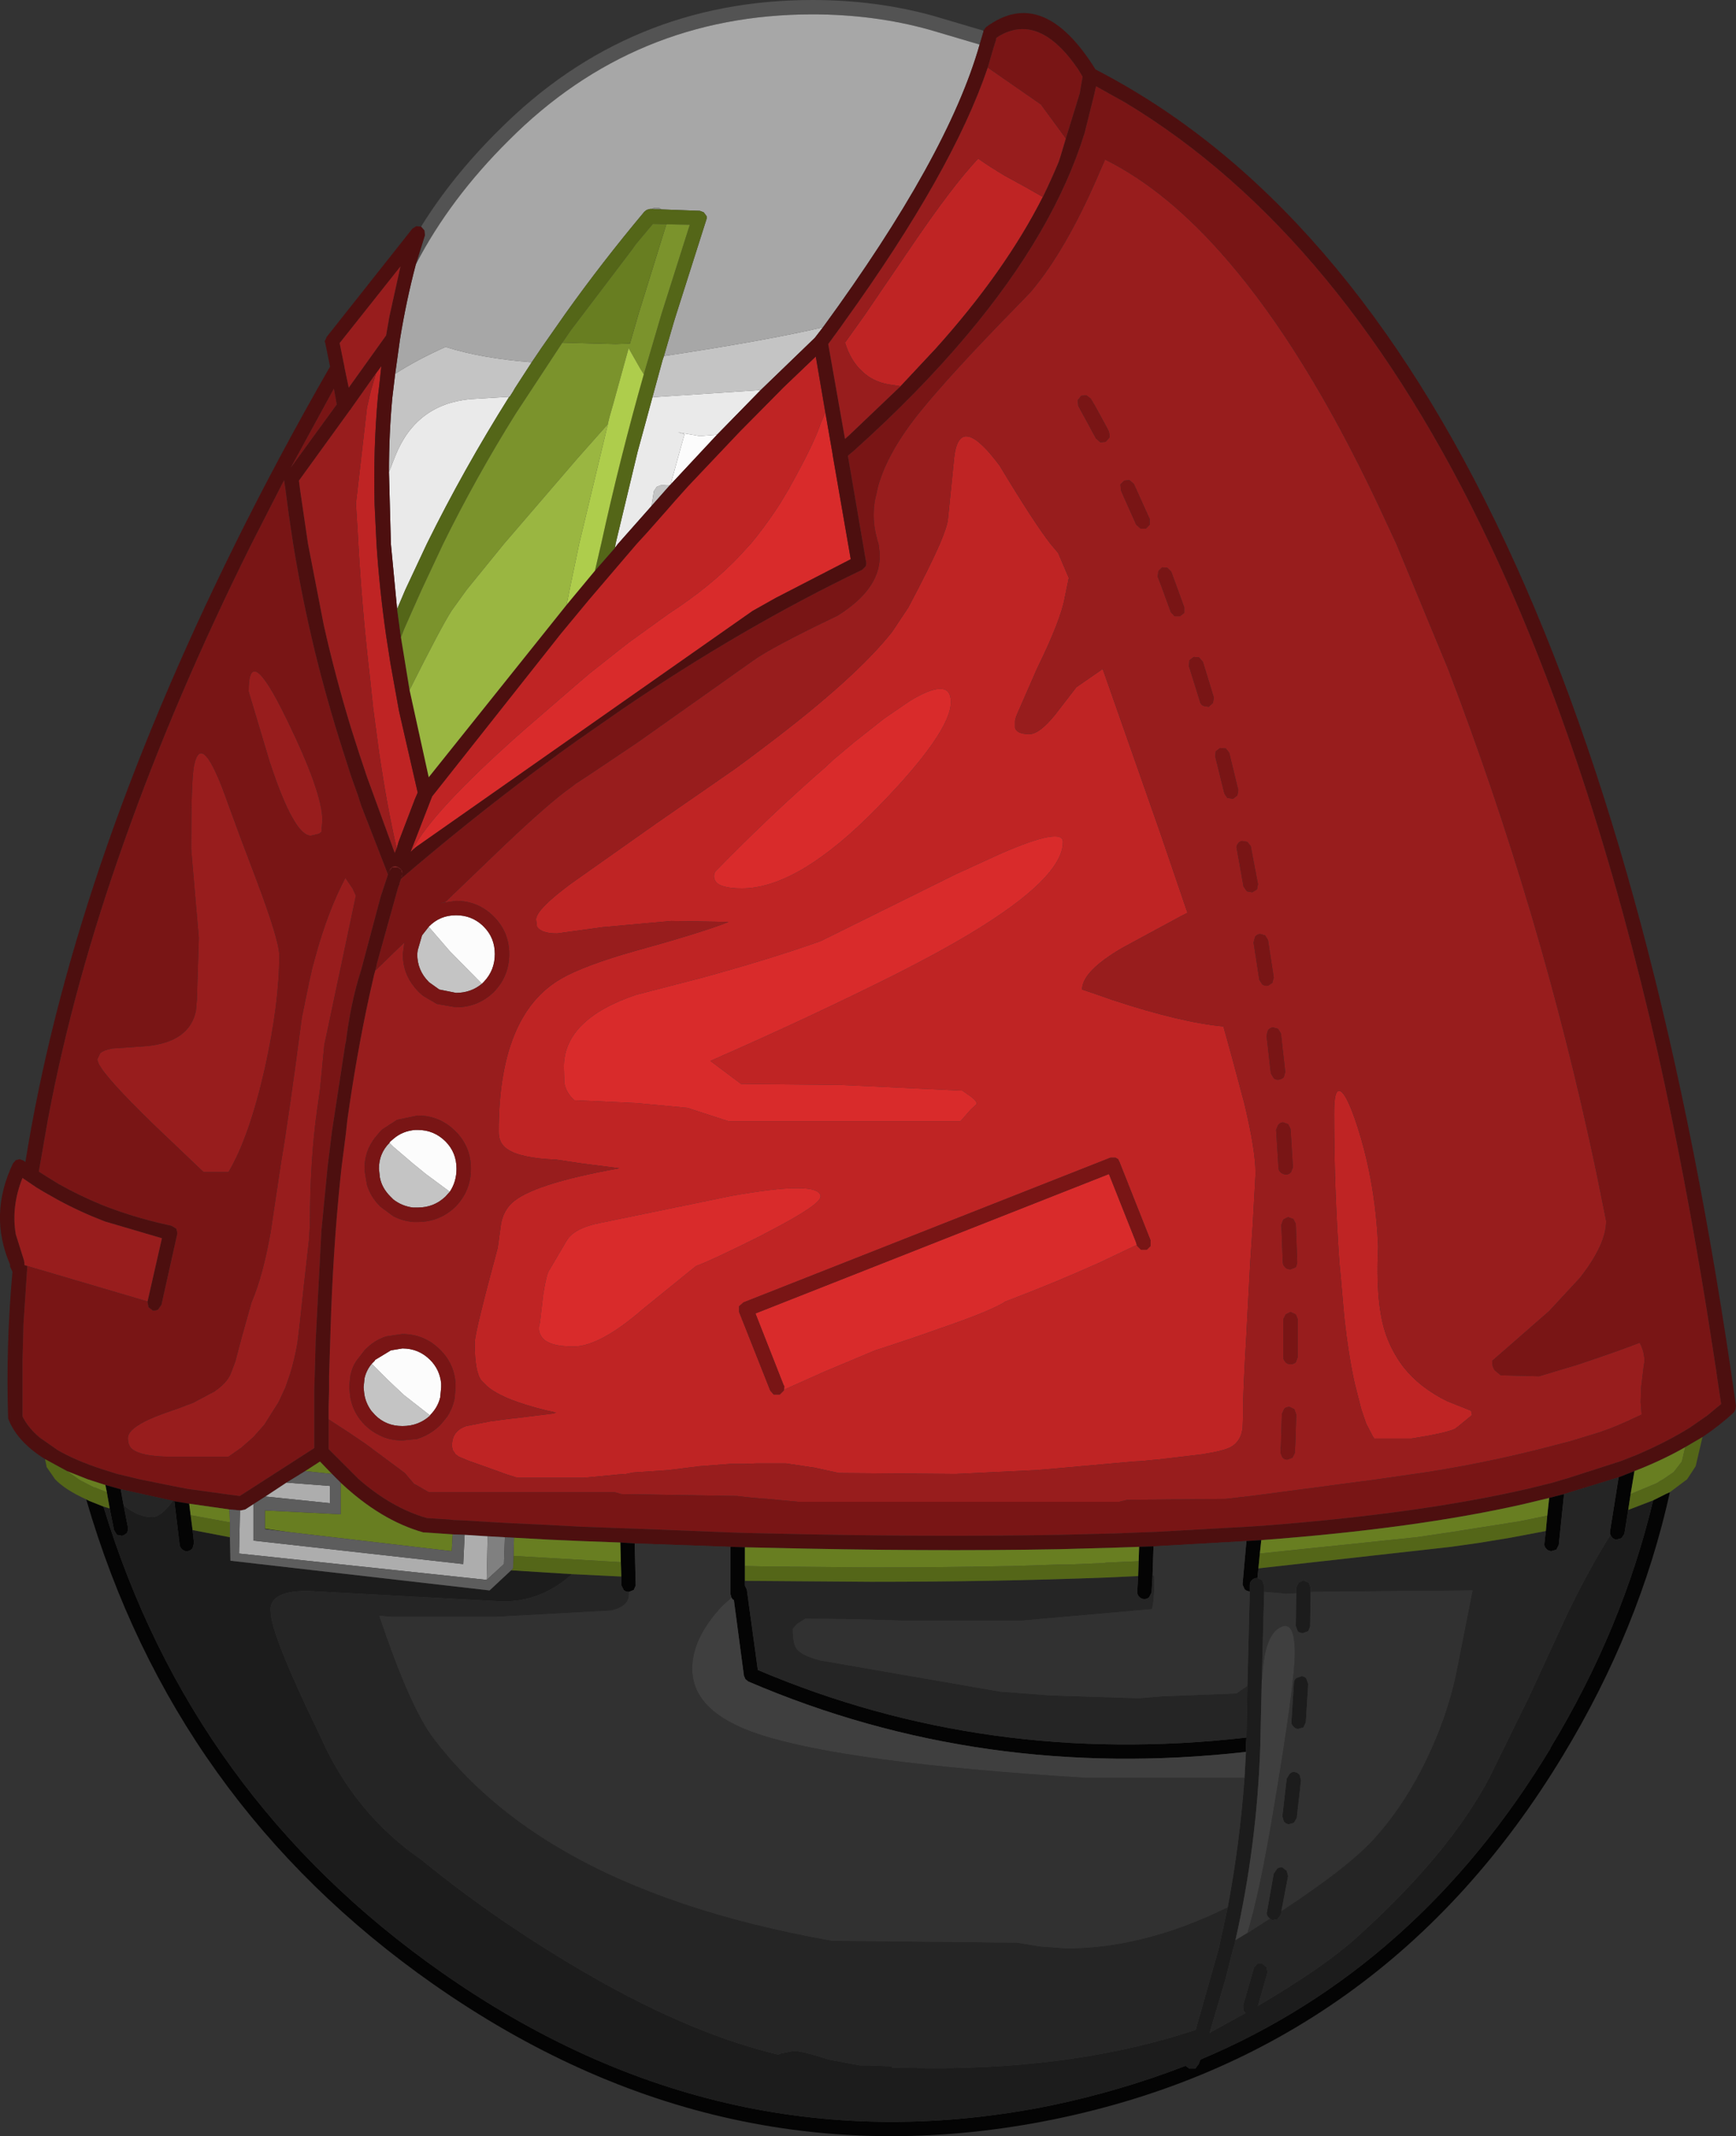 <?xml version="1.0" encoding="UTF-8" standalone="no"?>
<svg xmlns:ffdec="https://www.free-decompiler.com/flash" xmlns:xlink="http://www.w3.org/1999/xlink" ffdec:objectType="shape" height="222.9px" width="181.2px" xmlns="http://www.w3.org/2000/svg">
  <rect width="100%" height="100%" fill="#333333" stroke="none"/>
  <g transform="matrix(1.0, 0.0, 0.0, 1.0, 110.05, 171.2)">
    <path d="M-7.4 -168.0 L-7.4 -167.9 -7.8 -166.55 -13.05 -168.1 Q-18.8 -169.7 -25.25 -169.7 -43.85 -169.7 -56.95 -156.55 -63.1 -150.45 -66.65 -143.6 L-65.7 -146.65 -65.75 -147.15 -66.1 -147.55 Q-62.85 -152.8 -58.0 -157.6 -44.45 -171.2 -25.25 -171.2 -18.6 -171.2 -12.65 -169.55 L-7.4 -168.0" fill="#535353" fill-rule="evenodd" stroke="none"/>
    <path d="M-7.8 -166.55 Q-11.1 -154.9 -24.15 -137.05 -30.15 -135.65 -40.75 -134.05 L-39.7 -137.65 -39.45 -138.45 -36.35 -148.2 Q-36.25 -148.45 -36.3 -148.65 L-36.6 -149.05 -37.0 -149.2 -41.0 -149.35 -41.25 -149.5 -41.8 -149.5 -42.0 -149.4 -42.2 -149.4 -42.55 -149.3 -42.8 -149.1 Q-47.2 -143.85 -51.05 -138.45 L-52.45 -136.45 -53.5 -134.95 -54.55 -133.4 Q-59.75 -133.8 -63.55 -135.0 -66.55 -133.65 -68.8 -132.2 L-68.3 -135.8 Q-67.65 -139.8 -66.65 -143.6 -63.1 -150.45 -56.95 -156.55 -43.85 -169.7 -25.25 -169.7 -18.8 -169.7 -13.05 -168.1 L-7.8 -166.55" fill="#a7a7a7" fill-rule="evenodd" stroke="none"/>
    <path d="M-24.15 -137.05 L-25.0 -135.95 -30.65 -130.5 -41.95 -129.75 -40.9 -133.6 -40.75 -134.05 Q-30.15 -135.65 -24.15 -137.05 M-40.15 -120.55 L-42.05 -118.4 -41.8 -119.95 -41.5 -120.4 -41.0 -120.6 -40.45 -120.55 -40.15 -120.55 M-69.45 -121.95 Q-69.45 -125.95 -69.1 -129.7 L-68.8 -132.2 Q-66.55 -133.65 -63.55 -135.0 -59.75 -133.8 -54.55 -133.4 L-56.3 -130.7 -56.5 -130.35 -56.85 -129.8 -56.9 -129.8 -61.0 -129.55 Q-66.65 -129.0 -68.8 -123.6 L-69.45 -121.95 M-59.75 -68.55 Q-60.9 -67.6 -62.45 -67.6 L-64.2 -67.95 -65.25 -68.7 -65.3 -68.75 Q-66.5 -69.95 -66.5 -71.65 L-66.45 -72.05 -66.0 -73.6 -65.3 -74.5 -63.1 -71.95 -59.75 -68.55 M-63.1 -46.85 L-63.55 -46.35 Q-64.75 -45.2 -66.45 -45.2 L-66.95 -45.2 Q-68.1 -45.35 -69.0 -46.05 L-69.3 -46.35 Q-70.2 -47.25 -70.4 -48.35 L-70.5 -49.25 Q-70.5 -50.85 -69.4 -51.95 L-69.3 -51.85 -69.0 -51.55 -66.95 -49.8 -65.6 -48.7 -63.1 -46.85 M-65.15 -23.5 Q-66.35 -22.4 -68.05 -22.4 -69.75 -22.4 -70.9 -23.55 L-71.3 -24.0 Q-71.95 -24.9 -72.05 -25.95 L-72.1 -26.45 -72.0 -27.4 Q-71.8 -28.25 -71.25 -28.9 L-69.6 -27.25 -67.9 -25.65 -65.15 -23.5" fill="#c4c4c4" fill-rule="evenodd" stroke="none"/>
    <path d="M-30.65 -130.5 L-35.2 -125.85 -37.0 -125.7 -39.3 -126.1 -38.6 -125.9 -39.45 -122.85 -40.05 -120.65 -40.15 -120.55 -40.45 -120.55 -41.0 -120.6 -41.5 -120.4 -41.8 -119.95 -42.05 -118.4 -45.55 -114.45 -45.85 -114.05 -45.8 -114.45 -43.5 -124.05 -42.6 -127.35 -41.95 -129.75 -30.65 -130.5 M-68.6 -107.65 L-69.25 -114.45 -69.45 -121.95 -68.8 -123.6 Q-66.65 -129.0 -61.0 -129.55 L-56.9 -129.8 Q-61.65 -122.25 -65.5 -114.45 L-67.75 -109.65 -68.6 -107.65" fill="#eaeaea" fill-rule="evenodd" stroke="none"/>
    <path d="M-35.2 -125.85 L-40.05 -120.65 -39.45 -122.85 -38.6 -125.9 -39.3 -126.1 -37.0 -125.7 -35.2 -125.85 M-65.3 -74.5 Q-64.15 -75.7 -62.45 -75.7 -60.85 -75.7 -59.7 -74.65 L-59.55 -74.5 Q-58.4 -73.35 -58.4 -71.65 -58.4 -69.95 -59.55 -68.75 L-59.75 -68.55 -63.1 -71.95 -65.3 -74.5 M-69.4 -51.95 L-69.35 -52.05 -69.3 -52.1 -68.95 -52.4 Q-68.0 -53.2 -66.7 -53.3 L-66.45 -53.3 Q-64.75 -53.3 -63.55 -52.1 -62.4 -50.95 -62.4 -49.25 -62.4 -47.9 -63.1 -46.85 L-65.6 -48.7 -66.95 -49.8 -69.0 -51.55 -69.3 -51.85 -69.4 -51.95 M-71.25 -28.9 L-70.95 -29.2 -70.9 -29.3 -69.25 -30.3 -68.05 -30.5 Q-66.35 -30.5 -65.15 -29.3 -64.15 -28.3 -64.0 -26.85 L-64.0 -26.45 -64.1 -25.4 Q-64.35 -24.35 -65.15 -23.55 L-65.15 -23.5 -67.9 -25.65 -69.6 -27.25 -71.25 -28.9" fill="#fcfcfc" fill-rule="evenodd" stroke="none"/>
    <path d="M-1.2 -150.65 Q-5.15 -142.85 -12.4 -134.8 L-16.05 -130.9 -17.35 -131.1 Q-18.95 -131.4 -20.0 -132.4 -21.25 -133.5 -21.85 -135.45 L-19.85 -138.25 -15.05 -145.3 Q-10.65 -151.8 -7.95 -154.65 -6.75 -153.8 -5.15 -152.85 L-3.05 -151.7 -1.2 -150.65 M21.0 -48.85 L21.0 -48.65 20.7 -43.25 20.45 -39.55 20.05 -32.0 Q19.7 -26.0 19.7 -24.25 L19.7 -24.1 19.7 -23.4 19.65 -22.1 19.5 -21.5 Q19.15 -20.6 18.4 -20.2 17.65 -19.8 15.4 -19.45 L10.75 -18.9 10.15 -18.85 9.2 -18.75 8.25 -18.7 0.45 -18.0 -1.9 -17.8 -10.3 -17.4 -22.5 -17.5 -25.0 -18.05 -28.0 -18.5 -31.1 -18.5 -32.35 -18.45 -33.85 -18.45 -37.1 -18.2 -40.3 -17.8 -44.0 -17.55 -44.7 -17.4 -45.5 -17.35 -49.1 -17.0 -56.0 -17.0 -56.2 -17.05 -57.15 -17.35 -58.95 -18.0 -61.2 -18.8 -62.15 -19.2 -62.5 -19.45 -62.8 -19.9 -62.9 -20.4 -62.85 -20.75 Q-62.7 -21.95 -61.4 -22.4 L-58.85 -22.9 -56.95 -23.15 -56.05 -23.25 -52.4 -23.7 -52.0 -23.8 Q-54.3 -24.3 -56.0 -24.9 -58.15 -25.65 -59.2 -26.55 L-59.8 -27.15 Q-60.5 -28.05 -60.5 -31.0 L-60.5 -31.1 Q-60.5 -32.15 -58.1 -41.0 L-57.75 -43.55 Q-57.5 -44.8 -56.7 -45.6 -54.65 -47.65 -45.4 -49.3 L-49.3 -49.8 -52.0 -50.2 Q-55.75 -50.35 -57.1 -51.3 -58.0 -51.9 -58.0 -53.1 -58.0 -65.35 -51.45 -69.1 -49.1 -70.45 -43.85 -71.95 -36.95 -73.85 -34.0 -75.0 L-40.0 -75.1 -47.2 -74.45 -51.9 -73.8 Q-53.55 -73.8 -54.0 -74.5 L-54.1 -75.25 Q-54.1 -76.3 -50.45 -79.0 L-41.6 -85.25 -33.3 -91.0 Q-31.65 -92.2 -30.15 -93.35 -20.8 -100.4 -16.95 -105.25 L-15.25 -107.8 Q-13.0 -112.05 -11.95 -114.45 -11.15 -116.35 -11.1 -117.1 L-10.45 -123.5 Q-9.9 -128.25 -5.7 -122.6 -2.15 -116.7 -0.4 -114.45 L0.4 -113.5 1.7 -110.45 1.5 -110.85 1.1 -108.9 Q0.7 -106.55 -1.8 -101.45 L-3.9 -96.65 -4.0 -96.4 -4.1 -96.0 -4.1 -95.25 Q-3.9 -94.6 -2.6 -94.6 -1.55 -94.6 0.1 -96.65 L2.3 -99.5 5.05 -101.4 11.0 -84.45 13.9 -75.95 13.2 -75.6 7.1 -72.3 Q2.9 -69.85 2.9 -67.95 L3.95 -67.6 6.1 -66.85 Q13.25 -64.5 17.65 -64.1 L18.55 -60.85 19.85 -56.0 Q21.0 -51.15 21.0 -48.85 M8.5 -41.65 L8.65 -41.2 9.05 -40.8 9.65 -40.8 10.05 -41.2 10.05 -41.75 6.8 -49.95 6.65 -50.25 6.4 -50.4 5.85 -50.4 -32.45 -35.3 -32.9 -34.9 -32.9 -34.3 -29.65 -26.1 -29.3 -25.7 -29.25 -25.7 -28.65 -25.7 -28.25 -26.1 -28.2 -26.35 -28.2 -26.2 -23.95 -28.1 -18.7 -30.3 Q-14.95 -31.5 -12.05 -32.55 -6.5 -34.45 -5.1 -35.4 -0.2 -37.25 4.6 -39.4 L8.6 -41.3 8.5 -41.65 M43.5 -24.0 L43.6 -23.55 42.2 -22.4 41.8 -22.1 Q40.8 -21.65 37.3 -21.1 L33.4 -21.1 33.25 -21.3 32.55 -22.65 32.05 -24.1 31.35 -26.85 Q30.7 -29.75 30.25 -33.85 L29.9 -37.9 29.75 -39.45 Q29.2 -47.25 29.2 -55.1 29.2 -57.65 29.85 -57.35 30.45 -57.05 31.35 -54.5 33.5 -48.3 33.8 -41.1 33.5 -35.0 34.65 -31.85 35.3 -30.05 36.45 -28.55 38.15 -26.4 41.0 -25.0 L43.5 -24.0 M-70.8 -132.25 L-70.25 -133.0 -70.45 -131.1 -70.6 -129.85 Q-71.1 -124.35 -70.95 -118.55 L-70.75 -114.45 Q-70.45 -109.8 -69.75 -104.9 L-69.3 -102.0 -68.4 -97.0 -66.45 -88.5 -66.75 -87.8 -68.45 -83.35 -68.65 -82.65 -68.65 -82.7 Q-69.65 -87.0 -70.5 -92.8 L-70.7 -94.3 -71.1 -97.3 -71.45 -100.6 Q-72.25 -107.5 -72.65 -114.45 L-72.65 -114.55 -72.9 -118.65 -71.75 -128.65 -71.35 -130.4 -70.8 -132.25 M-66.65 -82.8 L-67.2 -82.3 -64.95 -88.1 -51.5 -105.1 -48.6 -108.6 -46.55 -111.0 -43.6 -114.45 -42.5 -115.65 -40.6 -117.8 -39.55 -119.0 -38.25 -120.45 -32.85 -126.15 -28.25 -130.8 -24.9 -134.0 -23.9 -128.15 -24.4 -127.0 -24.5 -126.7 Q-25.25 -124.6 -27.6 -120.4 L-27.7 -120.2 -28.6 -118.7 Q-29.75 -116.9 -31.05 -115.25 L-31.7 -114.45 -32.3 -113.8 -32.75 -113.3 Q-35.8 -110.05 -40.2 -107.2 L-44.5 -104.1 -48.55 -100.9 -50.3 -99.4 -52.9 -97.15 -55.5 -94.9 Q-65.05 -86.45 -67.0 -82.5 L-66.65 -82.8 M0.9 -83.35 Q0.9 -84.95 -5.55 -82.15 L-10.25 -80.0 -24.4 -73.0 Q-29.75 -71.1 -36.9 -69.15 L-43.65 -67.4 Q-51.2 -64.85 -51.2 -59.85 L-51.15 -58.2 Q-50.95 -57.15 -50.1 -56.4 L-43.6 -56.1 -38.3 -55.6 -34.0 -54.2 -9.8 -54.2 -8.75 -55.4 -8.1 -56.0 Q-8.1 -56.3 -8.6 -56.7 L-9.6 -57.4 -22.3 -58.0 -32.7 -58.1 -35.9 -60.5 Q-25.3 -65.15 -16.45 -69.6 0.9 -78.35 0.9 -83.35 M-10.8 -97.95 Q-10.8 -100.65 -15.1 -98.05 L-17.8 -96.2 -20.9 -93.75 -23.1 -91.9 -23.9 -91.15 Q-29.65 -86.15 -35.4 -80.25 -35.65 -79.75 -35.4 -79.3 -34.95 -78.5 -32.6 -78.5 -26.7 -78.5 -18.4 -87.0 -10.8 -94.8 -10.8 -97.95 M-68.55 -80.7 L-68.55 -80.75 -68.25 -80.55 -68.2 -80.5 -68.25 -80.5 -68.55 -80.7 M-24.4 -46.35 L-24.4 -46.4 Q-24.6 -48.05 -33.8 -46.4 L-47.4 -43.6 Q-50.15 -43.05 -50.9 -41.75 L-52.7 -38.7 Q-53.0 -38.35 -53.35 -36.15 L-53.7 -33.15 Q-53.95 -32.45 -53.6 -31.85 -53.0 -30.7 -50.2 -30.7 -47.45 -30.7 -42.95 -34.6 L-37.4 -39.1 Q-35.75 -39.7 -30.65 -42.25 -30.2 -42.5 -29.8 -42.7 -24.4 -45.5 -24.4 -46.35" fill="#bf2424" fill-rule="evenodd" stroke="none"/>
    <path d="M-28.2 -26.35 L-28.2 -26.6 -28.25 -26.65 -31.2 -34.15 5.7 -48.7 8.5 -41.65 8.6 -41.3 4.6 -39.4 Q-0.2 -37.25 -5.1 -35.4 -6.5 -34.45 -12.05 -32.55 -14.95 -31.5 -18.7 -30.3 L-23.95 -28.1 -28.2 -26.2 -28.2 -26.35 M-23.9 -128.15 L-23.15 -123.85 -23.15 -123.8 -21.25 -112.85 -29.1 -108.8 -31.5 -107.45 -66.65 -82.8 -67.0 -82.5 Q-65.05 -86.45 -55.5 -94.9 L-52.9 -97.15 -50.3 -99.4 -48.55 -100.9 -44.5 -104.1 -40.2 -107.2 Q-35.8 -110.05 -32.75 -113.3 L-32.3 -113.8 -31.7 -114.45 -31.05 -115.25 Q-29.75 -116.9 -28.6 -118.7 L-27.7 -120.2 -27.6 -120.4 Q-25.25 -124.6 -24.5 -126.7 L-24.4 -127.0 -23.9 -128.15 M-10.8 -97.95 Q-10.8 -94.8 -18.4 -87.0 -26.7 -78.5 -32.6 -78.5 -34.95 -78.5 -35.4 -79.3 -35.65 -79.75 -35.4 -80.25 -29.65 -86.15 -23.9 -91.15 L-23.1 -91.9 -20.9 -93.75 -17.8 -96.2 -15.1 -98.05 Q-10.8 -100.65 -10.8 -97.95 M0.9 -83.35 Q0.9 -78.35 -16.45 -69.6 -25.3 -65.15 -35.9 -60.5 L-32.7 -58.1 -22.3 -58.0 -9.6 -57.4 -8.6 -56.7 Q-8.1 -56.3 -8.1 -56.0 L-8.75 -55.4 -9.8 -54.2 -34.0 -54.2 -38.3 -55.6 -43.6 -56.1 -50.1 -56.4 Q-50.95 -57.15 -51.15 -58.2 L-51.2 -59.85 Q-51.2 -64.85 -43.65 -67.4 L-36.9 -69.15 Q-29.75 -71.1 -24.4 -73.0 L-10.25 -80.0 -5.55 -82.15 Q0.9 -84.95 0.9 -83.35 M-24.4 -46.35 Q-24.4 -45.5 -29.8 -42.7 -30.2 -42.5 -30.65 -42.25 -35.75 -39.7 -37.4 -39.1 L-42.95 -34.6 Q-47.45 -30.7 -50.2 -30.7 -53.0 -30.7 -53.6 -31.85 -53.95 -32.45 -53.7 -33.15 L-53.35 -36.15 Q-53.0 -38.35 -52.7 -38.7 L-50.9 -41.75 Q-50.15 -43.05 -47.4 -43.6 L-33.8 -46.4 Q-24.6 -48.05 -24.4 -46.4 L-24.4 -46.35" fill="#d92b2b" fill-rule="evenodd" stroke="none"/>
    <path d="M-75.75 -23.1 L-75.75 -21.95 -75.75 -20.0 -72.6 -16.85 Q-69.15 -13.85 -65.5 -12.8 L-63.15 -12.65 -62.75 -12.6 -61.5 -12.55 -59.1 -12.4 -57.3 -12.3 -56.35 -12.25 -53.1 -12.1 -49.4 -11.9 -45.35 -11.75 -43.85 -11.7 -33.8 -11.3 -32.3 -11.25 -30.15 -11.2 Q-13.55 -10.8 0.45 -11.05 L6.5 -11.2 8.9 -11.3 10.4 -11.35 20.2 -11.9 21.75 -12.0 Q38.1 -13.25 49.4 -15.85 L51.85 -16.45 53.2 -16.85 53.4 -16.9 59.15 -18.75 60.8 -19.4 Q63.95 -20.75 66.35 -22.25 L68.15 -23.5 69.6 -24.7 69.15 -27.7 69.1 -28.1 68.15 -34.2 Q65.85 -48.5 63.0 -61.3 55.95 -92.25 45.45 -114.45 30.15 -146.8 7.4 -160.5 L4.35 -162.2 4.15 -161.3 3.15 -157.3 Q-0.05 -147.0 -9.15 -136.2 -14.15 -130.25 -20.95 -124.15 L-21.55 -123.65 -19.65 -112.55 Q-19.6 -112.35 -19.7 -112.1 L-20.05 -111.75 Q-32.65 -105.7 -45.25 -97.1 L-49.7 -94.0 -51.45 -92.75 -54.3 -90.65 Q-61.25 -85.45 -68.2 -79.5 L-68.35 -79.05 -68.35 -78.95 -68.5 -78.6 -70.7 -70.7 -70.75 -70.4 -71.0 -69.5 -71.5 -67.3 Q-72.85 -61.1 -73.8 -54.3 L-73.95 -52.9 -74.4 -49.4 -74.55 -48.0 Q-75.3 -40.6 -75.55 -32.45 L-75.7 -27.65 -75.7 -26.15 -75.75 -24.4 -75.75 -23.1 M1.2 -156.75 L2.65 -161.45 2.75 -162.05 2.95 -163.2 2.5 -163.95 Q-1.55 -169.9 -5.75 -167.45 L-6.05 -167.25 -6.1 -167.0 -6.4 -166.05 -6.95 -164.15 Q-10.6 -153.35 -21.9 -137.65 L-22.25 -137.15 -23.6 -135.3 -21.85 -125.4 -21.35 -125.85 -16.05 -130.9 -12.4 -134.8 Q-5.15 -142.85 -1.2 -150.65 -0.3 -152.5 0.45 -154.3 L0.6 -154.75 1.2 -156.75 M-7.4 -168.0 L-7.15 -168.35 Q-1.2 -172.8 4.3 -163.95 30.3 -150.55 47.15 -114.45 63.35 -79.85 71.15 -24.5 L71.1 -24.15 70.95 -23.85 Q69.5 -22.5 67.65 -21.25 L65.85 -20.2 Q63.5 -18.85 60.55 -17.7 L58.9 -17.05 58.25 -16.85 53.2 -15.3 51.65 -14.9 48.95 -14.25 Q37.7 -11.7 21.6 -10.5 L20.05 -10.4 10.35 -9.85 8.85 -9.8 5.95 -9.7 0.45 -9.55 Q-13.45 -9.3 -29.9 -9.7 L-32.3 -9.75 -33.8 -9.8 -43.8 -10.15 -45.3 -10.25 -49.35 -10.4 -52.75 -10.55 -56.4 -10.75 -57.35 -10.8 -59.15 -10.9 -61.55 -11.05 -62.8 -11.1 -65.7 -11.3 -65.85 -11.3 Q-70.3 -12.55 -74.5 -16.5 L-74.85 -16.85 -75.4 -17.4 -76.65 -18.7 -78.2 -17.7 -80.15 -16.5 -82.35 -15.05 -83.6 -14.25 -84.45 -13.7 -84.9 -13.6 -85.0 -13.6 -86.1 -13.7 -90.3 -14.3 -91.85 -14.55 -92.0 -14.6 -97.45 -15.8 -99.05 -16.25 -100.9 -16.85 -103.05 -17.7 -105.35 -18.95 Q-108.15 -20.7 -109.1 -22.95 L-109.2 -23.2 Q-109.45 -30.7 -108.75 -38.5 L-109.0 -39.05 -109.0 -39.25 Q-111.25 -44.45 -108.7 -49.8 L-108.4 -50.15 -108.0 -50.25 -107.6 -50.1 -107.4 -49.95 Q-102.6 -79.95 -85.5 -114.45 -81.0 -123.55 -75.6 -132.95 L-76.1 -135.4 -76.15 -135.55 -76.15 -135.6 -75.95 -136.05 -67.0 -147.35 -66.6 -147.6 -66.1 -147.55 -65.75 -147.15 -65.7 -146.65 -66.65 -143.6 Q-67.65 -139.8 -68.3 -135.8 L-68.8 -132.2 -69.1 -129.7 Q-69.45 -125.95 -69.45 -121.95 L-69.25 -114.45 -68.6 -107.65 -68.2 -104.7 -67.3 -99.2 -65.3 -90.1 -50.9 -108.1 -47.95 -111.65 -45.85 -114.05 -45.55 -114.45 -42.05 -118.4 -40.15 -120.55 -40.05 -120.65 -35.2 -125.85 -30.65 -130.5 -25.0 -135.95 -24.15 -137.05 Q-11.1 -154.9 -7.8 -166.55 L-7.4 -167.9 -7.4 -168.0 M-70.8 -132.25 L-73.45 -128.5 -73.45 -128.45 -73.5 -128.45 -73.6 -128.3 -78.85 -121.05 -78.7 -119.9 -77.9 -114.45 -76.25 -105.95 Q-75.05 -100.6 -73.4 -95.2 L-72.6 -92.7 -71.75 -90.15 -68.85 -82.2 -68.65 -82.7 -68.65 -82.65 -68.45 -83.35 -66.75 -87.8 -66.45 -88.5 -68.4 -97.0 -69.3 -102.0 -69.75 -104.9 Q-70.45 -109.8 -70.75 -114.45 L-70.95 -118.55 Q-71.1 -124.35 -70.6 -129.85 L-70.45 -131.1 -70.25 -133.0 -70.8 -132.25 M-68.25 -143.4 L-74.6 -135.4 -74.1 -132.95 -74.1 -132.9 -73.65 -130.75 -69.75 -136.2 -69.4 -138.2 -68.25 -143.4 M-74.9 -129.0 L-75.2 -130.65 -79.7 -122.4 -74.9 -129.0 M-107.2 -39.1 L-107.6 -33.05 -107.7 -29.25 -107.7 -23.4 Q-107.1 -22.2 -105.9 -21.2 L-104.05 -19.9 Q-102.15 -18.8 -99.4 -17.9 L-97.8 -17.4 -95.5 -16.85 -92.05 -16.15 -90.5 -15.85 -86.15 -15.25 -85.0 -15.1 -84.95 -15.15 -77.25 -20.1 -77.25 -20.9 -77.25 -22.05 -77.25 -24.5 -77.25 -26.25 -77.2 -27.7 -77.1 -31.3 -76.5 -42.8 -75.85 -49.5 -75.4 -53.15 -74.0 -62.3 -73.95 -62.45 Q-73.45 -66.6 -72.35 -70.0 L-70.3 -77.7 -69.55 -79.95 -72.35 -87.15 -72.7 -88.25 -73.4 -90.2 -74.2 -92.7 Q-75.9 -98.0 -77.2 -103.3 -78.55 -108.9 -79.45 -114.45 L-79.9 -117.45 -80.25 -120.1 -80.4 -121.1 -83.8 -114.45 Q-91.75 -98.5 -97.05 -83.5 -102.4 -68.5 -105.05 -54.4 L-106.0 -48.95 -105.45 -48.6 -104.0 -47.7 Q-101.8 -46.45 -99.35 -45.45 -96.2 -44.2 -92.6 -43.4 L-92.15 -43.3 -91.65 -43.0 -91.55 -42.6 -91.55 -42.45 -93.2 -35.05 -93.55 -34.55 -93.85 -34.45 -94.1 -34.45 -94.55 -34.8 -94.65 -35.35 -94.65 -35.4 -93.15 -42.0 -99.1 -43.75 Q-101.7 -44.75 -104.0 -46.0 L-105.5 -46.85 -106.25 -47.3 -107.65 -48.25 -107.7 -48.3 Q-108.9 -45.3 -108.4 -42.4 L-107.55 -39.7 -107.5 -39.4 -107.5 -39.2 -107.2 -39.1 M-23.9 -128.15 L-24.9 -134.0 -28.25 -130.8 -32.85 -126.15 -38.25 -120.45 -39.55 -119.0 -40.6 -117.8 -42.5 -115.65 -43.6 -114.45 -46.55 -111.0 -48.6 -108.6 -51.5 -105.1 -64.95 -88.1 -67.2 -82.3 -66.65 -82.8 -31.5 -107.45 -29.1 -108.8 -21.25 -112.85 -23.15 -123.8 -23.15 -123.85 -23.9 -128.15 M-69.1 -80.75 L-69.3 -80.55 -69.55 -80.05 -69.5 -80.2 -69.15 -80.65 -69.05 -80.7 -68.55 -80.7 -68.25 -80.5 -68.1 -80.35 -68.05 -80.05 -68.2 -80.5 -68.25 -80.55 -68.55 -80.75 -68.8 -80.8 -69.1 -80.75 M-68.1 -79.75 L-68.15 -79.65 -68.05 -80.0 -68.1 -79.75 M21.5 10.9 L21.5 10.8 21.5 10.65 21.5 10.9" fill="#4d0f0f" fill-rule="evenodd" stroke="none"/>
    <path d="M-99.05 -16.25 L-97.45 -15.8 -97.15 -14.15 -96.7 -11.85 -96.7 -11.5 -96.8 -11.25 Q-97.0 -11.05 -97.3 -10.95 L-97.85 -11.05 -98.15 -11.55 -98.6 -13.8 -98.9 -15.5 -99.05 -16.25 M-91.85 -14.55 L-90.3 -14.3 -90.15 -13.1 -89.95 -11.55 -89.8 -10.2 -89.95 -9.65 Q-90.15 -9.4 -90.45 -9.35 -90.75 -9.3 -91.0 -9.5 -91.25 -9.7 -91.3 -10.0 L-91.85 -14.55 M-45.3 -10.25 L-43.8 -10.15 -43.7 -5.85 -43.7 -5.75 -43.9 -5.3 -44.4 -5.1 Q-44.75 -5.1 -44.95 -5.3 L-45.2 -5.8 -45.2 -6.7 -45.25 -8.2 -45.3 -10.25 M-33.8 -9.8 L-32.3 -9.75 -32.3 -7.8 -32.3 -6.25 -32.3 -5.75 -32.1 -5.35 -30.95 3.05 Q-7.05 13.2 20.05 10.1 L20.0 10.75 20.0 11.6 Q-7.6 14.7 -31.95 4.25 L-32.25 4.0 -32.4 3.65 -33.45 -4.25 -33.55 -4.3 -33.6 -4.35 -33.7 -4.5 -33.8 -4.85 -33.8 -9.8 M8.85 -9.8 L10.35 -9.85 10.25 -6.8 10.15 -5.05 9.9 -4.55 Q9.7 -4.35 9.4 -4.35 9.05 -4.35 8.85 -4.6 8.65 -4.8 8.65 -5.1 L8.75 -6.75 8.8 -8.3 8.85 -9.8 M20.05 -10.4 L21.6 -10.5 21.45 -9.1 21.3 -7.55 21.2 -6.55 Q20.85 -6.55 20.65 -6.35 20.4 -6.15 20.4 -5.8 L20.4 -5.15 20.35 -5.15 Q20.0 -5.2 19.85 -5.4 L19.65 -5.85 19.65 -5.95 20.05 -10.4 M51.65 -14.9 L53.2 -15.3 52.65 -10.0 52.4 -9.5 51.85 -9.35 Q51.5 -9.4 51.35 -9.6 51.1 -9.85 51.15 -10.15 L51.3 -11.45 51.45 -13.05 51.65 -14.9 M58.9 -17.05 L60.55 -17.7 60.15 -15.3 59.9 -13.65 59.5 -11.15 59.2 -10.7 58.65 -10.55 Q58.35 -10.6 58.15 -10.85 L58.1 -10.95 58.0 -11.15 58.0 -11.4 58.9 -17.05 M64.25 -15.5 Q61.1 -1.25 53.1 11.95 34.4 42.9 -0.1 49.95 -34.65 56.95 -64.8 35.85 -91.85 16.9 -101.05 -14.75 L-100.75 -14.6 -99.25 -14.0 Q-90.05 16.3 -63.95 34.6 -34.35 55.35 -0.4 48.5 7.0 46.95 13.7 44.35 L14.1 44.65 14.7 44.65 15.05 44.2 15.25 43.7 Q37.95 34.15 51.8 11.2 L51.8 11.15 Q59.3 -1.25 62.5 -14.65 L63.9 -15.35 64.25 -15.5 M-80.0 -11.35 L-82.4 -11.65 -82.4 -11.7 -80.0 -11.35 M-62.9 -9.35 L-63.8 -9.45 -62.9 -9.35" fill="#040404" fill-rule="evenodd" stroke="none"/>
    <path d="M-92.0 -14.6 L-91.85 -14.55 -91.3 -10.0 Q-91.25 -9.7 -91.0 -9.5 -90.75 -9.3 -90.45 -9.35 -90.15 -9.4 -89.95 -9.65 L-89.8 -10.2 -89.95 -11.55 -86.05 -10.8 -86.0 -8.35 -58.95 -5.25 -56.7 -7.35 -50.35 -6.95 Q-53.5 -4.1 -57.55 -4.1 L-78.0 -5.2 Q-80.7 -5.2 -81.5 -4.2 -81.9 -3.65 -81.8 -3.05 -81.8 -0.7 -76.6 10.0 -73.05 18.05 -66.0 22.9 -58.8 28.8 -50.05 34.0 -38.45 40.9 -28.75 43.2 L-28.7 43.1 -27.2 42.8 Q-26.3 42.8 -23.55 43.7 L-20.35 44.3 -19.6 44.3 -17.0 44.4 -16.95 44.55 -12.55 44.6 Q2.7 44.6 14.75 40.6 L17.15 32.15 18.1 27.8 Q19.35 21.15 19.85 14.3 L20.0 11.6 20.0 10.75 20.05 10.1 20.15 4.7 20.4 -5.15 20.4 -5.8 Q20.4 -6.15 20.65 -6.35 20.85 -6.55 21.2 -6.55 L21.7 -6.3 21.9 -5.75 21.9 -5.1 21.65 4.1 21.5 10.65 21.5 10.8 21.5 10.9 Q21.15 21.35 18.9 31.25 L18.8 31.7 18.7 32.0 17.85 35.35 16.2 40.95 16.5 40.75 Q18.3 39.75 19.95 38.85 L19.75 38.6 19.7 38.05 20.8 34.25 20.8 34.15 21.15 33.75 21.2 33.75 21.2 33.7 21.65 33.7 21.7 33.7 22.15 34.05 22.25 34.6 21.25 38.1 Q28.05 34.1 31.4 31.1 41.15 22.35 45.4 14.3 L49.5 5.95 53.4 -2.5 Q55.8 -7.5 58.05 -11.05 L58.1 -10.95 58.15 -10.85 Q58.35 -10.6 58.65 -10.55 L59.2 -10.7 59.5 -11.15 59.9 -13.65 62.5 -14.65 Q59.3 -1.25 51.8 11.15 L51.8 11.2 Q37.95 34.15 15.25 43.7 L15.05 44.2 14.7 44.65 14.1 44.65 13.7 44.35 Q7.0 46.95 -0.4 48.5 -34.35 55.35 -63.95 34.6 -90.05 16.3 -99.25 -14.0 L-98.6 -13.8 -98.15 -11.55 -97.85 -11.05 -97.3 -10.95 Q-97.0 -11.05 -96.8 -11.25 L-96.7 -11.5 -96.7 -11.85 -97.15 -14.15 Q-95.7 -12.9 -94.15 -12.9 -93.25 -12.9 -92.0 -14.6 M25.25 -4.95 L25.25 -5.55 25.5 -6.05 26.0 -6.3 26.55 -6.05 26.75 -5.55 26.75 -5.1 26.7 -1.5 26.5 -1.0 25.95 -0.8 Q25.6 -0.8 25.4 -1.0 L25.2 -1.55 25.25 -4.95 M23.7 28.2 L23.65 28.55 23.3 29.05 22.75 29.15 22.5 29.0 22.3 28.8 Q22.1 28.55 22.2 28.25 L22.9 24.3 23.25 23.8 Q23.45 23.6 23.8 23.65 L24.25 24.0 24.4 24.55 23.7 28.2 M26.25 8.5 L26.0 9.05 25.45 9.2 Q25.15 9.2 24.95 8.95 24.7 8.7 24.75 8.4 L25.0 4.45 Q25.0 4.1 25.25 3.9 L25.8 3.7 Q26.1 3.7 26.3 3.95 L26.5 4.5 26.25 8.5 M25.3 18.5 L25.0 19.0 24.45 19.15 Q24.15 19.1 23.95 18.85 L23.8 18.3 24.25 14.4 24.55 13.9 Q24.75 13.65 25.1 13.7 25.4 13.75 25.6 14.0 L25.75 14.55 25.3 18.5" fill="#1c1c1c" fill-rule="evenodd" stroke="none"/>
    <path d="M20.15 30.5 L18.9 31.25 Q21.15 21.35 21.5 10.9 L21.5 10.65 21.65 4.1 21.7 3.9 Q21.9 -0.45 23.5 -1.35 25.1 -2.3 25.1 1.3 25.1 4.5 22.8 18.1 21.4 26.4 20.15 30.5 M19.85 14.3 L3.2 14.3 Q-21.8 12.75 -30.85 9.75 -37.8 7.45 -37.8 2.9 -37.8 -0.25 -34.7 -3.6 L-33.7 -4.5 -33.6 -4.35 -33.55 -4.3 -33.45 -4.25 -32.4 3.65 -32.25 4.0 -31.95 4.25 Q-7.6 14.7 20.0 11.6 L19.85 14.3" fill="#3f3f3f" fill-rule="evenodd" stroke="none"/>
    <path d="M-97.45 -15.8 L-92.0 -14.6 Q-93.25 -12.9 -94.15 -12.9 -95.7 -12.9 -97.15 -14.15 L-97.45 -15.8 M53.2 -15.3 L58.25 -16.85 58.9 -17.05 58.0 -11.4 58.0 -11.15 58.1 -10.95 58.05 -11.05 Q55.8 -7.5 53.4 -2.5 L49.5 5.95 45.4 14.3 Q41.15 22.35 31.4 31.1 28.05 34.1 21.25 38.1 L22.25 34.6 22.15 34.05 21.7 33.7 21.65 33.7 21.2 33.7 21.2 33.75 21.15 33.75 20.8 34.15 20.8 34.25 19.7 38.05 19.75 38.6 19.95 38.85 Q18.3 39.75 16.5 40.75 L16.2 40.95 17.85 35.35 18.7 32.0 18.8 31.7 18.9 31.25 20.15 30.5 21.85 29.4 22.5 29.0 22.75 29.15 23.3 29.05 23.65 28.55 23.7 28.2 Q30.95 23.45 33.6 20.4 36.65 16.95 38.9 12.25 40.95 7.95 41.9 3.6 L43.65 -5.25 26.75 -5.1 26.75 -5.55 26.55 -6.05 26.0 -6.3 25.5 -6.05 25.25 -5.55 25.25 -4.95 24.2 -4.9 21.9 -5.1 21.9 -5.75 21.7 -6.3 21.2 -6.55 21.3 -7.55 41.4 -9.8 44.25 -10.2 47.6 -10.75 51.3 -11.45 51.15 -10.15 Q51.1 -9.85 51.35 -9.6 51.5 -9.4 51.85 -9.35 L52.4 -9.5 52.65 -10.0 53.2 -15.3 M8.75 -6.75 L8.65 -5.1 Q8.65 -4.8 8.85 -4.6 9.05 -4.35 9.4 -4.35 9.7 -4.35 9.9 -4.55 L10.15 -5.05 10.25 -6.8 10.4 -6.8 Q10.5 -4.7 10.2 -3.3 L-3.4 -2.1 -15.8 -2.1 -21.1 -2.25 -26.0 -2.3 -26.85 -1.75 -27.3 -1.25 Q-27.3 0.3 -26.9 0.85 -26.35 1.55 -24.45 2.05 L-5.7 5.3 -0.5 5.7 8.8 6.0 11.2 5.8 19.0 5.5 20.15 4.7 20.05 10.1 Q-7.05 13.2 -30.95 3.05 L-32.1 -5.35 -32.3 -5.75 -32.3 -6.25 -19.15 -6.15 Q-6.1 -6.15 5.5 -6.6 L8.75 -6.75 M18.1 27.8 L17.15 32.15 14.75 40.6 Q2.7 44.6 -12.55 44.6 L-16.95 44.55 -17.0 44.4 -19.6 44.3 -20.35 44.3 -23.55 43.7 Q-26.3 42.8 -27.2 42.8 L-28.7 43.1 -28.75 43.2 Q-38.45 40.9 -50.05 34.0 -58.8 28.8 -66.0 22.9 -73.05 18.05 -76.6 10.0 -81.8 -0.7 -81.8 -3.05 -81.9 -3.65 -81.5 -4.2 -80.7 -5.2 -78.0 -5.2 L-57.55 -4.1 Q-53.5 -4.1 -50.35 -6.95 L-45.2 -6.7 -45.2 -5.8 -44.95 -5.3 Q-44.75 -5.1 -44.4 -5.1 L-44.4 -4.8 Q-44.4 -3.6 -46.25 -3.15 L-58.2 -2.5 -69.2 -2.5 -70.45 -2.6 Q-67.2 7.1 -64.7 10.3 -59.45 17.15 -51.2 21.9 -40.15 28.3 -23.2 31.3 L-3.9 31.5 -1.45 31.9 1.25 32.1 Q9.35 32.1 18.1 27.8" fill="#252525" fill-rule="evenodd" stroke="none"/>
    <path d="M-43.8 -10.15 L-33.8 -9.8 -33.8 -4.85 -33.7 -4.5 -34.7 -3.6 Q-37.8 -0.25 -37.8 2.9 -37.8 7.45 -30.85 9.75 -21.8 12.75 3.2 14.3 L19.85 14.3 Q19.35 21.15 18.1 27.8 9.35 32.1 1.25 32.1 L-1.45 31.9 -3.9 31.5 -23.2 31.3 Q-40.15 28.3 -51.2 21.9 -59.45 17.15 -64.7 10.3 -67.2 7.1 -70.45 -2.6 L-69.2 -2.5 -58.2 -2.5 -46.25 -3.15 Q-44.4 -3.6 -44.4 -4.8 L-44.4 -5.1 -43.9 -5.3 -43.7 -5.75 -43.7 -5.85 -43.8 -10.15 M10.35 -9.85 L20.05 -10.4 19.65 -5.95 19.65 -5.85 19.85 -5.4 Q20.0 -5.2 20.35 -5.15 L20.4 -5.15 20.15 4.7 19.0 5.5 11.2 5.8 8.8 6.0 -0.5 5.7 -5.7 5.3 -24.45 2.05 Q-26.35 1.55 -26.9 0.85 -27.3 0.3 -27.3 -1.25 L-26.85 -1.75 -26.0 -2.3 -21.1 -2.25 -15.8 -2.1 -3.4 -2.1 10.2 -3.3 Q10.5 -4.7 10.4 -6.8 L10.25 -6.8 10.35 -9.85 M21.9 -5.1 L24.2 -4.9 25.25 -4.95 25.2 -1.55 25.4 -1.0 Q25.6 -0.8 25.95 -0.8 L26.5 -1.0 26.7 -1.5 26.75 -5.1 43.65 -5.25 41.9 3.6 Q40.95 7.95 38.9 12.25 36.65 16.95 33.6 20.4 30.95 23.45 23.7 28.2 L24.4 24.55 24.25 24.0 23.8 23.65 Q23.45 23.6 23.25 23.8 L22.9 24.3 22.2 28.25 Q22.1 28.55 22.3 28.8 L22.5 29.0 21.85 29.4 20.15 30.5 Q21.4 26.4 22.8 18.1 25.1 4.5 25.1 1.3 25.1 -2.3 23.5 -1.35 21.9 -0.45 21.7 3.9 L21.65 4.1 21.9 -5.1 M26.25 8.5 L26.5 4.5 26.3 3.95 Q26.1 3.7 25.8 3.7 L25.25 3.9 Q25.0 4.1 25.0 4.45 L24.75 8.4 Q24.7 8.7 24.95 8.95 25.15 9.2 25.45 9.2 L26.0 9.05 26.25 8.5 M25.3 18.5 L25.75 14.55 25.6 14.0 Q25.4 13.75 25.1 13.7 24.75 13.65 24.55 13.9 L24.25 14.4 23.8 18.3 23.95 18.85 Q24.15 19.1 24.45 19.15 L25.0 19.0 25.3 18.5" fill="#313131" fill-rule="evenodd" stroke="none"/>
    <path d="M-75.75 -23.1 L-75.75 -24.4 -75.7 -26.15 -75.7 -27.65 -75.55 -32.45 Q-75.3 -40.6 -74.55 -48.0 L-74.4 -49.4 -73.95 -52.9 -73.8 -54.3 Q-72.85 -61.1 -71.5 -67.3 L-71.0 -69.5 -70.75 -70.4 -70.7 -70.7 -70.75 -70.45 -70.85 -69.95 -69.1 -71.65 -67.9 -72.8 -67.85 -72.85 -67.85 -72.8 -68.0 -71.65 -68.0 -71.6 Q-68.0 -69.65 -66.75 -68.15 L-66.35 -67.7 -65.9 -67.3 -64.45 -66.45 -62.45 -66.1 Q-60.15 -66.1 -58.5 -67.7 -56.9 -69.35 -56.9 -71.65 -56.9 -73.9 -58.45 -75.5 L-58.5 -75.55 Q-60.15 -77.2 -62.45 -77.2 L-64.1 -76.95 -63.55 -77.1 -57.35 -83.05 Q-52.6 -87.55 -50.45 -89.05 L-50.0 -89.4 -48.25 -90.55 -44.15 -93.3 -43.2 -93.95 -31.4 -102.3 Q-29.45 -103.7 -22.65 -106.95 -17.9 -109.9 -18.25 -113.65 L-18.35 -114.45 -18.5 -114.9 -18.55 -115.15 Q-19.05 -116.95 -18.75 -118.9 L-18.4 -120.45 Q-17.4 -124.05 -14.0 -128.25 -10.8 -132.2 -4.05 -139.1 L-2.5 -140.7 Q1.25 -145.1 4.75 -153.3 L5.3 -154.55 Q11.85 -151.3 18.15 -143.95 26.15 -134.65 33.65 -118.85 L35.7 -114.45 41.1 -101.4 Q50.9 -75.8 56.55 -49.0 L57.6 -43.8 Q57.6 -41.35 54.85 -37.85 L51.65 -34.4 45.7 -29.2 Q45.7 -28.55 46.0 -28.2 L46.6 -27.7 50.6 -27.6 54.6 -28.8 Q58.8 -30.2 61.1 -31.1 61.6 -30.15 61.6 -29.15 L61.5 -28.5 61.3 -26.85 61.25 -26.5 61.2 -24.9 61.3 -23.6 59.8 -22.9 Q57.7 -21.95 56.1 -21.5 L53.8 -20.8 52.25 -20.4 50.5 -19.95 Q44.95 -18.55 38.95 -17.6 L33.75 -16.85 22.05 -15.3 20.5 -15.1 17.9 -14.8 7.6 -14.7 6.8 -14.5 -26.8 -14.5 -29.95 -14.8 -30.7 -14.85 -32.3 -15.0 -33.1 -15.1 -45.2 -15.3 -45.9 -15.5 -65.3 -15.5 -66.6 -16.25 -66.8 -16.35 -66.2 -15.65 -67.25 -16.85 -67.8 -17.5 -71.9 -20.55 -73.6 -21.7 -75.75 -23.1 M1.2 -156.75 L0.6 -154.75 0.45 -154.3 Q-0.3 -152.5 -1.2 -150.65 L-3.05 -151.7 -5.15 -152.85 Q-6.75 -153.8 -7.95 -154.65 -10.65 -151.8 -15.05 -145.3 L-19.85 -138.25 -21.85 -135.45 Q-21.25 -133.5 -20.0 -132.4 -18.95 -131.4 -17.35 -131.1 L-16.05 -130.9 -21.35 -125.85 -21.85 -125.4 -23.6 -135.3 -22.25 -137.15 -21.9 -137.65 Q-10.6 -153.35 -6.95 -164.15 L-1.4 -160.3 1.2 -156.75 M2.5 -128.85 L4.1 -125.9 4.35 -125.45 4.8 -125.05 5.35 -125.1 5.75 -125.55 5.75 -125.8 5.7 -126.15 5.45 -126.65 4.3 -128.75 3.8 -129.6 3.35 -129.95 2.8 -129.9 2.45 -129.45 2.5 -128.85 M10.8 -111.0 L11.15 -110.1 12.15 -107.35 12.55 -106.9 13.1 -106.9 13.55 -107.25 13.55 -107.85 12.2 -111.55 11.8 -111.95 11.25 -112.0 10.85 -111.6 10.8 -111.0 M6.95 -120.05 L7.25 -119.35 8.55 -116.45 9.0 -116.05 9.55 -116.05 9.95 -116.45 9.95 -117.05 8.3 -120.7 7.85 -121.1 7.3 -121.05 6.9 -120.65 6.95 -120.05 M21.0 -48.85 Q21.0 -51.15 19.85 -56.0 L18.55 -60.85 17.65 -64.1 Q13.25 -64.5 6.1 -66.85 L3.95 -67.6 2.9 -67.95 Q2.9 -69.85 7.1 -72.3 L13.2 -75.6 13.9 -75.95 11.0 -84.45 5.05 -101.4 2.3 -99.5 0.1 -96.65 Q-1.55 -94.6 -2.6 -94.6 -3.9 -94.6 -4.1 -95.25 L-4.1 -96.0 -4.0 -96.4 -3.9 -96.65 -1.8 -101.45 Q0.7 -106.55 1.1 -108.9 L1.5 -110.85 1.7 -110.45 0.4 -113.5 -0.4 -114.45 Q-2.15 -116.7 -5.7 -122.6 -9.9 -128.25 -10.45 -123.5 L-11.1 -117.1 Q-11.15 -116.35 -11.95 -114.45 -13.0 -112.05 -15.25 -107.8 L-16.95 -105.25 Q-20.8 -100.4 -30.15 -93.35 -31.65 -92.2 -33.3 -91.0 L-41.6 -85.25 -50.45 -79.0 Q-54.1 -76.3 -54.1 -75.25 L-54.0 -74.5 Q-53.55 -73.8 -51.9 -73.8 L-47.2 -74.45 -40.0 -75.1 -34.0 -75.0 Q-36.95 -73.85 -43.85 -71.95 -49.1 -70.45 -51.45 -69.1 -58.0 -65.35 -58.0 -53.1 -58.0 -51.9 -57.1 -51.3 -55.75 -50.35 -52.0 -50.2 L-49.3 -49.8 -45.4 -49.3 Q-54.65 -47.65 -56.7 -45.6 -57.5 -44.8 -57.75 -43.55 L-58.1 -41.0 Q-60.5 -32.15 -60.5 -31.1 L-60.5 -31.0 Q-60.5 -28.05 -59.8 -27.15 L-59.2 -26.55 Q-58.15 -25.65 -56.0 -24.9 -54.3 -24.3 -52.0 -23.8 L-52.4 -23.7 -56.05 -23.25 -56.95 -23.15 -58.85 -22.9 -61.4 -22.4 Q-62.7 -21.95 -62.85 -20.75 L-62.9 -20.4 -62.8 -19.9 -62.5 -19.45 -62.15 -19.2 -61.2 -18.8 -58.95 -18.0 -57.15 -17.35 -56.2 -17.05 -56.0 -17.0 -49.1 -17.0 -45.5 -17.35 -44.7 -17.4 -44.0 -17.55 -40.3 -17.8 -37.1 -18.2 -33.85 -18.45 -32.35 -18.45 -31.1 -18.5 -28.0 -18.5 -25.0 -18.05 -22.5 -17.5 -10.3 -17.4 -1.9 -17.8 0.45 -18.0 8.25 -18.7 9.2 -18.75 10.15 -18.85 10.75 -18.9 15.4 -19.45 Q17.65 -19.8 18.4 -20.2 19.15 -20.6 19.5 -21.5 L19.65 -22.1 19.7 -23.4 19.7 -24.1 19.7 -24.25 Q19.7 -26.0 20.05 -32.0 L20.45 -39.55 20.7 -43.25 21.0 -48.65 21.0 -48.85 M14.05 -101.7 L15.2 -98.0 Q15.25 -97.7 15.55 -97.55 L16.1 -97.45 16.55 -97.85 16.65 -98.4 15.5 -102.15 15.1 -102.6 14.55 -102.65 14.1 -102.3 14.05 -101.7 M19.05 -82.6 L19.75 -78.7 20.1 -78.2 20.65 -78.1 21.15 -78.4 21.25 -78.95 20.5 -82.9 20.15 -83.35 19.6 -83.45 Q19.3 -83.4 19.15 -83.15 18.95 -82.9 19.05 -82.6 M16.8 -92.25 L17.75 -88.4 18.05 -87.95 18.65 -87.85 19.1 -88.2 19.2 -88.75 18.25 -92.65 17.9 -93.1 17.3 -93.15 16.85 -92.8 16.8 -92.25 M20.8 -72.85 L21.4 -68.95 21.7 -68.5 Q21.95 -68.3 22.3 -68.35 L22.75 -68.65 22.9 -69.2 22.3 -73.1 22.0 -73.6 21.45 -73.75 Q21.15 -73.7 20.95 -73.45 L20.8 -72.85 M22.15 -63.15 L22.6 -59.2 22.9 -58.7 Q23.1 -58.5 23.45 -58.55 23.75 -58.6 23.95 -58.8 L24.1 -59.35 23.65 -63.35 23.35 -63.85 22.8 -64.0 Q22.5 -63.95 22.3 -63.7 L22.15 -63.15 M23.15 -53.3 L23.4 -49.35 Q23.4 -49.05 23.65 -48.85 23.9 -48.65 24.2 -48.65 24.5 -48.65 24.7 -48.9 L24.9 -49.4 24.65 -53.4 24.4 -53.9 23.85 -54.1 Q23.55 -54.05 23.35 -53.8 L23.15 -53.3 M43.5 -24.0 L41.0 -25.0 Q38.15 -26.4 36.45 -28.55 35.3 -30.05 34.65 -31.85 33.5 -35.0 33.8 -41.1 33.5 -48.3 31.35 -54.5 30.45 -57.05 29.85 -57.35 29.2 -57.65 29.2 -55.1 29.2 -47.25 29.75 -39.45 L29.9 -37.9 30.25 -33.85 Q30.7 -29.75 31.35 -26.85 L32.05 -24.1 32.55 -22.65 33.25 -21.3 33.4 -21.1 37.3 -21.1 Q40.8 -21.65 41.8 -22.1 L42.2 -22.4 43.6 -23.55 43.5 -24.0 M23.7 -43.4 L23.85 -39.45 23.9 -39.2 24.1 -38.95 Q24.3 -38.75 24.65 -38.75 L25.15 -38.95 25.25 -39.05 25.35 -39.5 25.2 -43.5 24.95 -44.0 24.4 -44.2 23.9 -43.95 23.7 -43.4 M23.9 -33.55 L23.9 -32.8 23.9 -29.6 Q23.9 -29.3 24.15 -29.05 24.35 -28.85 24.65 -28.85 24.95 -28.85 25.2 -29.05 L25.4 -29.6 25.4 -33.05 25.4 -33.55 25.2 -34.05 24.65 -34.3 24.15 -34.05 23.9 -33.55 M23.75 -23.65 L23.75 -23.5 23.7 -21.95 23.65 -20.4 23.6 -19.65 23.8 -19.15 Q24.0 -18.9 24.3 -18.9 L24.85 -19.1 25.1 -19.6 25.15 -20.55 25.2 -22.05 25.25 -23.6 25.05 -24.15 24.55 -24.4 Q24.2 -24.4 24.0 -24.2 L23.75 -23.65 M-68.25 -143.4 L-69.4 -138.2 -69.75 -136.2 -73.65 -130.75 -74.1 -132.9 -74.1 -132.95 -74.6 -135.4 -68.25 -143.4 M-68.65 -82.7 L-68.85 -82.2 -71.75 -90.15 -72.6 -92.7 -73.4 -95.2 Q-75.05 -100.6 -76.25 -105.95 L-77.9 -114.45 -78.7 -119.9 -78.85 -121.05 -73.6 -128.3 -73.5 -128.45 -73.45 -128.45 -73.45 -128.5 -70.8 -132.25 -71.35 -130.4 -71.75 -128.65 -72.9 -118.65 -72.65 -114.55 -72.65 -114.45 Q-72.25 -107.5 -71.45 -100.6 L-71.1 -97.3 -70.7 -94.3 -70.5 -92.8 Q-69.65 -87.0 -68.65 -82.7 M-94.65 -35.4 L-107.2 -39.1 -107.5 -39.2 -107.5 -39.4 -107.55 -39.7 -108.4 -42.4 Q-108.9 -45.3 -107.7 -48.3 L-107.65 -48.25 -106.25 -47.3 -105.5 -46.85 -104.0 -46.0 Q-101.7 -44.75 -99.1 -43.75 L-93.15 -42.0 -94.65 -35.4 M-76.4 -85.6 L-76.5 -84.4 -76.75 -84.2 -77.6 -84.0 Q-79.35 -84.0 -81.85 -91.55 L-81.9 -91.7 -84.1 -99.05 Q-84.1 -104.3 -80.25 -96.4 L-80.05 -96.0 Q-76.4 -88.5 -76.4 -85.6 M-80.9 -71.5 Q-80.9 -66.55 -82.4 -59.75 -84.05 -52.5 -86.2 -48.9 L-88.8 -48.9 -94.0 -53.85 Q-98.95 -58.65 -99.75 -60.2 L-99.9 -60.65 -99.6 -61.3 Q-99.2 -61.65 -98.3 -61.8 L-94.7 -62.05 Q-90.25 -62.5 -89.6 -65.75 L-89.5 -66.9 -89.3 -73.35 -90.1 -82.65 Q-90.1 -89.7 -89.8 -91.3 -89.0 -95.25 -86.2 -87.2 L-84.95 -83.8 -83.4 -79.7 Q-80.9 -73.1 -80.9 -71.5 M-74.0 -79.6 L-73.25 -78.5 -72.9 -77.75 -76.2 -62.15 -76.65 -57.5 -76.95 -55.4 Q-77.7 -50.1 -77.7 -43.4 L-77.8 -41.8 -78.35 -36.9 -78.8 -32.75 -79.0 -31.1 Q-79.3 -29.35 -79.75 -27.9 L-80.25 -26.45 -80.85 -25.15 -81.0 -24.85 -82.45 -22.55 -83.6 -21.25 -84.85 -20.15 -86.2 -19.2 -92.45 -19.2 Q-95.35 -19.25 -96.25 -20.0 -96.7 -20.35 -96.7 -21.15 -96.7 -22.35 -93.0 -23.7 L-92.0 -24.05 -91.55 -24.2 -89.85 -24.85 -87.6 -26.05 -87.55 -26.1 Q-86.4 -26.9 -86.0 -27.8 L-85.5 -29.1 -84.8 -31.75 -83.8 -35.3 Q-82.6 -38.1 -81.8 -42.65 L-80.7 -50.0 Q-79.9 -54.65 -78.55 -65.0 L-77.8 -68.65 -77.5 -70.0 -77.4 -70.4 -77.1 -71.5 Q-75.8 -76.2 -74.0 -79.6 M-69.05 -80.7 L-69.1 -80.75 -68.8 -80.8 -68.55 -80.75 -68.55 -80.7 -69.05 -80.7 M-68.25 -80.5 L-68.2 -80.5 -68.05 -80.05 -68.1 -80.35 -68.25 -80.5 M-68.1 -79.75 L-68.05 -80.0 -68.15 -79.65 -68.1 -79.75 M-62.5 -45.3 Q-60.9 -46.95 -60.9 -49.25 -60.9 -51.55 -62.5 -53.15 -64.15 -54.8 -66.45 -54.8 L-68.6 -54.35 -70.15 -53.35 -70.35 -53.15 -70.9 -52.5 Q-72.0 -51.1 -72.0 -49.25 L-71.95 -48.8 -71.75 -47.6 Q-71.4 -46.35 -70.35 -45.3 L-69.0 -44.3 Q-68.05 -43.8 -66.9 -43.7 L-66.45 -43.7 Q-64.15 -43.7 -62.5 -45.3 M-64.1 -22.5 L-63.4 -23.35 Q-62.8 -24.25 -62.6 -25.3 L-62.5 -26.45 -62.5 -26.75 Q-62.6 -28.85 -64.1 -30.35 -65.75 -32.0 -68.05 -32.0 L-68.45 -31.95 -69.75 -31.75 Q-71.0 -31.35 -71.95 -30.35 L-72.0 -30.3 -72.85 -29.2 Q-73.35 -28.45 -73.5 -27.5 L-73.6 -26.45 -73.55 -26.05 Q-73.5 -25.05 -73.1 -24.15 -72.7 -23.25 -71.95 -22.5 -71.3 -21.85 -70.45 -21.45 -69.4 -20.9 -68.05 -20.9 L-66.55 -21.05 Q-65.2 -21.45 -64.1 -22.5" fill="#981d1d" fill-rule="evenodd" stroke="none"/>
    <path d="M-70.7 -70.7 L-68.5 -78.6 -68.35 -78.95 -68.35 -79.05 -68.2 -79.5 Q-61.25 -85.45 -54.3 -90.65 L-51.45 -92.75 -49.7 -94.0 -45.25 -97.1 Q-32.65 -105.7 -20.05 -111.75 L-19.7 -112.1 Q-19.6 -112.35 -19.65 -112.55 L-21.55 -123.65 -20.95 -124.15 Q-14.15 -130.25 -9.15 -136.2 -0.05 -147.0 3.15 -157.3 L4.15 -161.3 4.35 -162.2 7.4 -160.5 Q30.15 -146.8 45.45 -114.45 55.95 -92.25 63.0 -61.3 65.85 -48.5 68.15 -34.2 L69.1 -28.1 69.15 -27.7 69.6 -24.7 68.15 -23.5 66.35 -22.25 Q63.95 -20.75 60.8 -19.4 L59.15 -18.75 53.4 -16.9 53.2 -16.85 51.85 -16.45 49.4 -15.85 Q38.1 -13.25 21.75 -12.0 L20.2 -11.9 10.4 -11.35 8.9 -11.3 6.5 -11.2 0.45 -11.05 Q-13.55 -10.8 -30.15 -11.2 L-32.3 -11.25 -33.8 -11.3 -43.85 -11.7 -45.35 -11.75 -49.4 -11.9 -53.1 -12.1 -56.35 -12.25 -57.3 -12.3 -59.1 -12.4 -61.5 -12.55 -62.75 -12.6 -63.15 -12.65 -65.5 -12.8 Q-69.15 -13.85 -72.6 -16.85 L-75.75 -20.0 -75.75 -21.95 -75.75 -23.1 -73.6 -21.7 -71.9 -20.55 -67.8 -17.5 -67.25 -16.85 -66.2 -15.65 -66.8 -16.35 -66.6 -16.25 -65.3 -15.5 -45.9 -15.5 -45.2 -15.3 -33.1 -15.1 -32.3 -15.0 -30.7 -14.85 -29.95 -14.8 -26.8 -14.5 6.8 -14.5 7.6 -14.7 17.9 -14.8 20.5 -15.1 22.05 -15.3 33.75 -16.85 38.95 -17.6 Q44.95 -18.55 50.5 -19.95 L52.25 -20.4 53.8 -20.8 56.1 -21.5 Q57.7 -21.95 59.8 -22.9 L61.3 -23.6 61.2 -24.9 61.25 -26.5 61.3 -26.85 61.5 -28.5 61.6 -29.15 Q61.6 -30.15 61.1 -31.1 58.8 -30.2 54.6 -28.8 L50.6 -27.6 46.6 -27.7 46.0 -28.2 Q45.7 -28.55 45.7 -29.2 L51.65 -34.4 54.85 -37.85 Q57.6 -41.35 57.6 -43.8 L56.55 -49.0 Q50.9 -75.8 41.1 -101.4 L35.7 -114.45 33.65 -118.85 Q26.15 -134.65 18.15 -143.95 11.85 -151.3 5.3 -154.55 L4.75 -153.3 Q1.25 -145.1 -2.5 -140.7 L-4.05 -139.1 Q-10.8 -132.2 -14.0 -128.25 -17.4 -124.05 -18.4 -120.45 L-18.75 -118.9 Q-19.05 -116.95 -18.55 -115.15 L-18.5 -114.9 -18.35 -114.45 -18.25 -113.65 Q-17.9 -109.9 -22.65 -106.95 -29.45 -103.7 -31.4 -102.3 L-43.2 -93.95 -44.15 -93.3 -48.25 -90.55 -50.0 -89.4 -50.45 -89.05 Q-52.6 -87.55 -57.35 -83.05 L-63.55 -77.1 -64.1 -76.95 -62.45 -77.2 Q-60.15 -77.2 -58.5 -75.55 L-58.45 -75.5 Q-56.9 -73.9 -56.9 -71.65 -56.9 -69.35 -58.5 -67.7 -60.15 -66.1 -62.45 -66.1 L-64.45 -66.45 -65.9 -67.3 -66.35 -67.7 -66.75 -68.15 Q-68.0 -69.65 -68.0 -71.6 L-68.0 -71.65 -67.85 -72.8 -67.85 -72.85 -67.9 -72.8 -69.1 -71.65 -70.85 -69.95 -70.75 -70.45 -70.7 -70.7 M-6.95 -164.15 L-6.4 -166.05 -6.1 -167.0 -6.05 -167.25 -5.75 -167.45 Q-1.55 -169.9 2.5 -163.95 L2.95 -163.2 2.75 -162.05 2.65 -161.45 1.2 -156.75 -1.4 -160.3 -6.95 -164.15 M6.95 -120.05 L6.9 -120.65 7.3 -121.05 7.85 -121.1 8.3 -120.7 9.95 -117.05 9.95 -116.45 9.55 -116.05 9.0 -116.05 8.55 -116.45 7.25 -119.35 6.95 -120.05 M10.8 -111.0 L10.85 -111.6 11.25 -112.0 11.8 -111.95 12.2 -111.55 13.55 -107.85 13.55 -107.25 13.1 -106.9 12.55 -106.9 12.15 -107.35 11.15 -110.1 10.8 -111.0 M2.5 -128.85 L2.45 -129.45 2.8 -129.9 3.35 -129.95 3.8 -129.6 4.3 -128.75 5.45 -126.65 5.7 -126.15 5.75 -125.8 5.75 -125.55 5.35 -125.1 4.8 -125.05 4.35 -125.45 4.1 -125.9 2.5 -128.85 M14.05 -101.7 L14.1 -102.3 14.55 -102.65 15.1 -102.6 15.5 -102.15 16.65 -98.4 16.55 -97.85 16.1 -97.45 15.55 -97.55 Q15.25 -97.7 15.2 -98.0 L14.05 -101.7 M16.8 -92.25 L16.85 -92.8 17.3 -93.15 17.9 -93.1 18.25 -92.65 19.2 -88.75 19.1 -88.2 18.65 -87.85 18.05 -87.95 17.75 -88.4 16.8 -92.25 M19.05 -82.6 Q18.95 -82.9 19.15 -83.15 19.3 -83.4 19.6 -83.45 L20.15 -83.35 20.5 -82.9 21.25 -78.95 21.15 -78.4 20.65 -78.1 20.1 -78.2 19.75 -78.7 19.05 -82.6 M-28.2 -26.35 L-28.25 -26.1 -28.65 -25.7 -29.25 -25.7 -29.3 -25.7 -29.65 -26.1 -32.9 -34.3 -32.9 -34.9 -32.45 -35.3 5.85 -50.4 6.4 -50.4 6.65 -50.25 6.8 -49.95 10.05 -41.75 10.05 -41.2 9.65 -40.8 9.05 -40.8 8.65 -41.2 8.5 -41.65 5.7 -48.7 -31.2 -34.15 -28.25 -26.65 -28.2 -26.6 -28.2 -26.35 M23.15 -53.3 L23.35 -53.8 Q23.55 -54.05 23.85 -54.1 L24.4 -53.9 24.65 -53.4 24.9 -49.4 24.7 -48.9 Q24.5 -48.65 24.2 -48.65 23.9 -48.65 23.65 -48.85 23.4 -49.05 23.4 -49.35 L23.15 -53.3 M22.15 -63.15 L22.3 -63.7 Q22.5 -63.95 22.8 -64.0 L23.35 -63.85 23.65 -63.35 24.1 -59.35 23.95 -58.8 Q23.75 -58.6 23.45 -58.55 23.1 -58.5 22.9 -58.7 L22.6 -59.2 22.15 -63.15 M20.8 -72.85 L20.95 -73.45 Q21.15 -73.7 21.45 -73.75 L22.0 -73.6 22.3 -73.1 22.9 -69.2 22.75 -68.65 22.3 -68.35 Q21.95 -68.3 21.7 -68.5 L21.4 -68.95 20.8 -72.85 M23.9 -33.55 L24.15 -34.05 24.65 -34.3 25.2 -34.05 25.4 -33.55 25.4 -33.05 25.4 -29.6 25.2 -29.05 Q24.95 -28.85 24.65 -28.85 24.35 -28.85 24.15 -29.05 23.9 -29.3 23.9 -29.6 L23.9 -32.8 23.9 -33.55 M23.7 -43.4 L23.9 -43.95 24.4 -44.2 24.95 -44.0 25.2 -43.5 25.35 -39.5 25.25 -39.05 25.15 -38.95 24.65 -38.75 Q24.3 -38.75 24.1 -38.95 L23.9 -39.2 23.85 -39.45 23.7 -43.4 M23.75 -23.65 L24.0 -24.2 Q24.2 -24.4 24.55 -24.4 L25.05 -24.15 25.25 -23.6 25.2 -22.05 25.15 -20.55 25.1 -19.6 24.85 -19.1 24.3 -18.9 Q24.0 -18.9 23.8 -19.15 L23.6 -19.65 23.65 -20.4 23.7 -21.95 23.75 -23.5 23.75 -23.65 M-74.9 -129.0 L-79.7 -122.4 -75.2 -130.65 -74.9 -129.0 M-94.65 -35.4 L-94.65 -35.35 -94.55 -34.8 -94.1 -34.45 -93.85 -34.45 -93.55 -34.55 -93.2 -35.05 -91.55 -42.45 -91.55 -42.6 -91.65 -43.0 -92.15 -43.3 -92.6 -43.4 Q-96.2 -44.2 -99.35 -45.45 -101.8 -46.45 -104.0 -47.7 L-105.45 -48.6 -106.0 -48.95 -105.05 -54.4 Q-102.4 -68.5 -97.05 -83.5 -91.75 -98.5 -83.8 -114.45 L-80.4 -121.1 -80.25 -120.1 -79.9 -117.45 -79.45 -114.45 Q-78.55 -108.9 -77.2 -103.3 -75.9 -98.0 -74.2 -92.7 L-73.4 -90.2 -72.7 -88.25 -72.35 -87.15 -69.55 -79.95 -70.3 -77.7 -72.35 -70.0 Q-73.45 -66.6 -73.95 -62.45 L-74.0 -62.3 -75.4 -53.15 -75.85 -49.5 -76.5 -42.8 -77.1 -31.3 -77.2 -27.7 -77.25 -26.25 -77.25 -24.5 -77.25 -22.05 -77.25 -20.9 -77.25 -20.1 -84.95 -15.15 -85.0 -15.1 -86.15 -15.25 -90.5 -15.85 -92.05 -16.15 -95.5 -16.85 -97.8 -17.4 -99.4 -17.9 Q-102.15 -18.8 -104.05 -19.9 L-105.9 -21.2 Q-107.1 -22.2 -107.7 -23.4 L-107.7 -29.25 -107.6 -33.05 -107.2 -39.1 -94.65 -35.4 M-74.0 -79.6 Q-75.8 -76.2 -77.1 -71.5 L-77.4 -70.4 -77.5 -70.0 -77.8 -68.65 -78.55 -65.0 Q-79.9 -54.65 -80.7 -50.0 L-81.8 -42.65 Q-82.6 -38.1 -83.8 -35.3 L-84.8 -31.75 -85.5 -29.1 -86.0 -27.8 Q-86.4 -26.9 -87.55 -26.1 L-87.6 -26.05 -89.85 -24.85 -91.55 -24.2 -92.0 -24.05 -93.0 -23.7 Q-96.7 -22.35 -96.7 -21.15 -96.7 -20.35 -96.25 -20.0 -95.35 -19.25 -92.45 -19.2 L-86.2 -19.2 -84.85 -20.15 -83.6 -21.25 -82.45 -22.55 -81.0 -24.85 -80.85 -25.15 -80.25 -26.45 -79.75 -27.9 Q-79.3 -29.35 -79.0 -31.1 L-78.8 -32.75 -78.35 -36.9 -77.8 -41.8 -77.7 -43.4 Q-77.7 -50.1 -76.95 -55.4 L-76.65 -57.5 -76.2 -62.15 -72.9 -77.75 -73.25 -78.5 -74.0 -79.6 M-80.9 -71.5 Q-80.9 -73.1 -83.4 -79.7 L-84.95 -83.8 -86.2 -87.2 Q-89.0 -95.25 -89.8 -91.3 -90.1 -89.7 -90.1 -82.65 L-89.3 -73.35 -89.5 -66.9 -89.6 -65.75 Q-90.25 -62.5 -94.7 -62.05 L-98.3 -61.8 Q-99.2 -61.65 -99.6 -61.3 L-99.9 -60.65 -99.75 -60.2 Q-98.95 -58.65 -94.0 -53.85 L-88.8 -48.9 -86.2 -48.9 Q-84.05 -52.5 -82.4 -59.75 -80.9 -66.55 -80.9 -71.5 M-76.4 -85.6 Q-76.4 -88.5 -80.05 -96.0 L-80.25 -96.4 Q-84.1 -104.3 -84.1 -99.05 L-81.9 -91.7 -81.85 -91.55 Q-79.35 -84.0 -77.6 -84.0 L-76.75 -84.2 -76.5 -84.4 -76.4 -85.6 M-59.75 -68.55 L-59.55 -68.75 Q-58.4 -69.95 -58.4 -71.65 -58.4 -73.35 -59.55 -74.5 L-59.7 -74.65 Q-60.85 -75.7 -62.45 -75.7 -64.15 -75.7 -65.3 -74.5 L-66.0 -73.6 -66.45 -72.05 -66.5 -71.65 Q-66.5 -69.95 -65.3 -68.75 L-65.25 -68.7 -64.2 -67.95 -62.45 -67.6 Q-60.9 -67.6 -59.75 -68.55 M-69.1 -80.75 L-69.05 -80.7 -69.15 -80.65 -69.5 -80.2 -69.55 -80.05 -69.3 -80.55 -69.1 -80.75 M-63.1 -46.85 Q-62.4 -47.9 -62.4 -49.25 -62.4 -50.95 -63.55 -52.1 -64.75 -53.3 -66.45 -53.3 L-66.7 -53.3 Q-68.0 -53.2 -68.95 -52.4 L-69.3 -52.1 -69.35 -52.05 -69.4 -51.95 Q-70.5 -50.85 -70.5 -49.25 L-70.4 -48.35 Q-70.2 -47.25 -69.3 -46.35 L-69.0 -46.05 Q-68.1 -45.35 -66.95 -45.2 L-66.45 -45.2 Q-64.75 -45.2 -63.55 -46.35 L-63.1 -46.85 M-62.5 -45.3 Q-64.15 -43.7 -66.45 -43.7 L-66.9 -43.7 Q-68.05 -43.8 -69.0 -44.3 L-70.35 -45.3 Q-71.4 -46.35 -71.75 -47.6 L-71.95 -48.8 -72.0 -49.25 Q-72.0 -51.1 -70.9 -52.5 L-70.35 -53.15 -70.15 -53.35 -68.6 -54.35 -66.45 -54.8 Q-64.15 -54.8 -62.5 -53.15 -60.9 -51.55 -60.9 -49.25 -60.9 -46.95 -62.5 -45.3 M-64.1 -22.5 Q-65.2 -21.45 -66.55 -21.05 L-68.05 -20.9 Q-69.4 -20.9 -70.45 -21.45 -71.3 -21.85 -71.95 -22.5 -72.7 -23.25 -73.1 -24.15 -73.5 -25.05 -73.55 -26.05 L-73.6 -26.45 -73.5 -27.5 Q-73.35 -28.45 -72.85 -29.2 L-72.0 -30.3 -71.95 -30.35 Q-71.0 -31.35 -69.75 -31.75 L-68.45 -31.95 -68.05 -32.0 Q-65.75 -32.0 -64.1 -30.35 -62.6 -28.85 -62.5 -26.75 L-62.5 -26.45 -62.6 -25.3 Q-62.8 -24.25 -63.4 -23.35 L-64.1 -22.5 M-65.15 -23.5 L-65.15 -23.55 Q-64.35 -24.35 -64.1 -25.4 L-64.0 -26.45 -64.0 -26.85 Q-64.15 -28.3 -65.15 -29.3 -66.35 -30.5 -68.05 -30.5 L-69.25 -30.3 -70.9 -29.3 -70.95 -29.2 -71.25 -28.9 Q-71.8 -28.25 -72.0 -27.4 L-72.1 -26.45 -72.05 -25.95 Q-71.95 -24.9 -71.3 -24.0 L-70.9 -23.55 Q-69.75 -22.4 -68.05 -22.4 -66.35 -22.4 -65.15 -23.5" fill="#791515" fill-rule="evenodd" stroke="none"/>
    <path d="M-41.0 -149.35 L-42.0 -149.4 -41.8 -149.5 -41.25 -149.5 -41.0 -149.35" fill="#919191" fill-rule="evenodd" stroke="none"/>
    <path d="M-45.85 -114.05 L-47.95 -111.65 -47.3 -114.45 Q-45.35 -123.35 -42.85 -132.15 L-41.0 -138.45 -38.05 -147.75 -40.5 -147.8 -41.9 -147.85 -43.7 -145.7 -44.05 -145.2 -50.5 -136.7 -51.35 -135.45 -56.25 -128.0 Q-60.4 -121.35 -63.8 -114.45 L-66.05 -109.65 -67.1 -107.3 -67.85 -105.6 -68.2 -104.7 -68.6 -107.65 -67.75 -109.65 -65.5 -114.45 Q-61.65 -122.25 -56.9 -129.8 L-56.85 -129.8 -56.5 -130.35 -56.3 -130.7 -54.55 -133.4 -53.5 -134.95 -52.45 -136.45 -51.05 -138.45 Q-47.2 -143.85 -42.8 -149.1 L-42.55 -149.3 -42.2 -149.4 -42.0 -149.4 -41.0 -149.35 -37.0 -149.2 -36.6 -149.05 -36.3 -148.65 Q-36.25 -148.45 -36.35 -148.2 L-39.45 -138.45 -39.7 -137.65 -40.75 -134.05 -40.9 -133.6 -41.95 -129.75 -42.6 -127.35 -43.5 -124.05 -45.8 -114.45 -45.85 -114.05 M-105.35 -18.95 L-103.05 -17.7 -101.85 -16.85 -101.6 -16.7 -100.15 -15.95 -100.15 -16.0 -99.8 -15.85 -98.9 -15.5 -98.6 -13.8 -99.25 -14.0 -100.75 -14.6 -101.05 -14.75 Q-103.25 -15.75 -104.3 -16.85 L-105.2 -18.15 -105.2 -18.25 -105.35 -18.95 M65.85 -20.2 L67.65 -21.25 66.95 -18.25 66.9 -18.15 66.05 -16.85 64.25 -15.5 63.9 -15.35 62.5 -14.65 59.9 -13.65 60.15 -15.3 62.9 -16.45 63.2 -16.65 63.55 -16.85 64.65 -17.6 65.5 -18.7 65.85 -20.2 M8.8 -8.3 L8.75 -6.75 5.5 -6.6 Q-6.1 -6.15 -19.15 -6.15 L-32.3 -6.25 -32.3 -7.8 -30.25 -7.75 -19.15 -7.65 Q-11.4 -7.65 -4.15 -7.8 L0.45 -7.95 1.35 -7.95 5.1 -8.1 5.4 -8.15 8.8 -8.3 M21.3 -7.55 L21.45 -9.1 37.8 -10.8 41.2 -11.3 48.5 -12.45 51.45 -13.05 51.3 -11.45 47.6 -10.75 44.25 -10.2 41.4 -9.8 21.3 -7.55 M-86.05 -10.8 L-89.95 -11.55 -90.15 -13.1 -86.05 -12.35 -86.05 -10.8 M-50.35 -6.95 L-56.7 -7.35 -56.5 -7.55 -56.45 -8.85 -45.25 -8.2 -45.2 -6.7 -50.35 -6.95" fill="#546618" fill-rule="evenodd" stroke="none"/>
    <path d="M-67.3 -99.2 L-68.2 -104.7 -67.85 -105.6 -67.1 -107.3 -66.05 -109.65 -63.8 -114.45 Q-60.4 -121.35 -56.25 -128.0 L-51.35 -135.45 -45.8 -135.3 -44.3 -135.35 -43.4 -138.45 -40.5 -147.8 -38.05 -147.75 -41.0 -138.45 -42.85 -132.15 -43.2 -132.7 -44.45 -134.9 -44.4 -135.0 -46.0 -129.2 -46.4 -127.8 -46.6 -127.0 -46.6 -126.95 -49.75 -123.4 -57.45 -114.45 -61.35 -109.65 -62.9 -107.5 Q-64.0 -105.8 -67.3 -99.2" fill="#7b932c" fill-rule="evenodd" stroke="none"/>
    <path d="M-50.9 -108.1 L-65.3 -90.1 -67.3 -99.2 Q-64.0 -105.8 -62.9 -107.5 L-61.35 -109.65 -57.45 -114.45 -49.75 -123.4 -46.6 -126.95 -49.6 -114.45 -50.6 -109.65 -50.9 -108.1" fill="#9ab641" fill-rule="evenodd" stroke="none"/>
    <path d="M-47.95 -111.65 L-50.9 -108.1 -50.6 -109.65 -49.6 -114.45 -46.6 -126.95 -46.6 -127.0 -46.4 -127.8 -46.0 -129.2 -44.4 -135.0 -44.45 -134.9 -43.2 -132.7 -42.85 -132.15 Q-45.35 -123.35 -47.3 -114.45 L-47.95 -111.65" fill="#aecd4c" fill-rule="evenodd" stroke="none"/>
    <path d="M-103.05 -17.7 L-100.9 -16.85 -99.05 -16.25 -98.9 -15.5 -99.8 -15.85 -100.15 -16.0 -100.15 -15.95 -101.6 -16.7 -101.85 -16.85 -103.05 -17.7 M-90.3 -14.3 L-86.1 -13.7 -86.05 -12.35 -90.15 -13.1 -90.3 -14.3 M-78.2 -17.7 L-76.65 -18.7 -75.4 -17.4 -78.2 -17.7 M-74.5 -16.5 Q-70.3 -12.55 -65.85 -11.3 L-65.7 -11.3 -62.8 -11.1 -62.9 -9.35 -63.8 -9.45 -80.0 -11.35 -82.4 -11.7 -82.4 -13.6 -74.5 -13.2 -74.5 -16.5 M-56.4 -10.75 L-52.75 -10.55 -49.35 -10.4 -45.3 -10.25 -45.25 -8.2 -56.45 -8.85 -56.4 -10.75 M-32.3 -9.75 L-29.9 -9.7 Q-13.45 -9.3 0.45 -9.55 L5.95 -9.7 8.85 -9.8 8.8 -8.3 5.4 -8.15 5.1 -8.1 1.35 -7.95 0.45 -7.95 -4.15 -7.8 Q-11.4 -7.65 -19.15 -7.65 L-30.25 -7.75 -32.3 -7.8 -32.3 -9.75 M21.6 -10.5 Q37.7 -11.7 48.95 -14.25 L51.65 -14.9 51.45 -13.05 48.5 -12.45 41.2 -11.3 37.8 -10.8 21.45 -9.1 21.6 -10.5 M60.55 -17.7 Q63.5 -18.85 65.85 -20.2 L65.5 -18.7 64.65 -17.6 63.55 -16.85 63.2 -16.65 62.9 -16.45 60.15 -15.3 60.55 -17.7 M-51.35 -135.45 L-50.5 -136.7 -44.05 -145.2 -43.7 -145.7 -41.9 -147.85 -40.5 -147.8 -43.4 -138.45 -44.3 -135.35 -45.8 -135.3 -51.35 -135.45" fill="#687e21" fill-rule="evenodd" stroke="none"/>
    <path d="M-85.0 -13.6 L-84.9 -13.6 -84.45 -13.7 -83.6 -14.25 -83.6 -10.45 -61.7 -8.0 -61.55 -11.05 -59.15 -10.9 -59.25 -6.35 -85.1 -9.1 -85.0 -13.6 M-82.35 -15.05 L-80.15 -16.5 -75.6 -16.15 -75.6 -14.35 -82.35 -15.05" fill="#adadad" fill-rule="evenodd" stroke="none"/>
    <path d="M-59.15 -10.9 L-57.35 -10.8 -57.45 -8.0 -59.25 -6.35 -59.15 -10.9" fill="#808080" fill-rule="evenodd" stroke="none"/>
    <path d="M-86.1 -13.7 L-85.0 -13.6 -85.1 -9.1 -59.25 -6.35 -57.45 -8.0 -57.35 -10.8 -56.4 -10.75 -56.45 -8.85 -56.5 -7.55 -56.7 -7.35 -58.95 -5.25 -86.0 -8.35 -86.05 -10.8 -86.05 -12.35 -86.1 -13.7 M-83.6 -14.25 L-82.35 -15.05 -75.6 -14.35 -75.6 -16.15 -80.15 -16.5 -78.2 -17.7 -75.4 -17.4 -74.85 -16.85 -74.5 -16.5 -74.5 -13.2 -82.4 -13.6 -82.4 -11.7 -82.4 -11.65 -80.0 -11.35 -63.8 -9.45 -62.9 -9.35 -62.8 -11.1 -61.55 -11.05 -61.7 -8.0 -83.6 -10.45 -83.6 -14.25" fill="#5d5d5d" fill-rule="evenodd" stroke="none"/>
  </g>
</svg>
